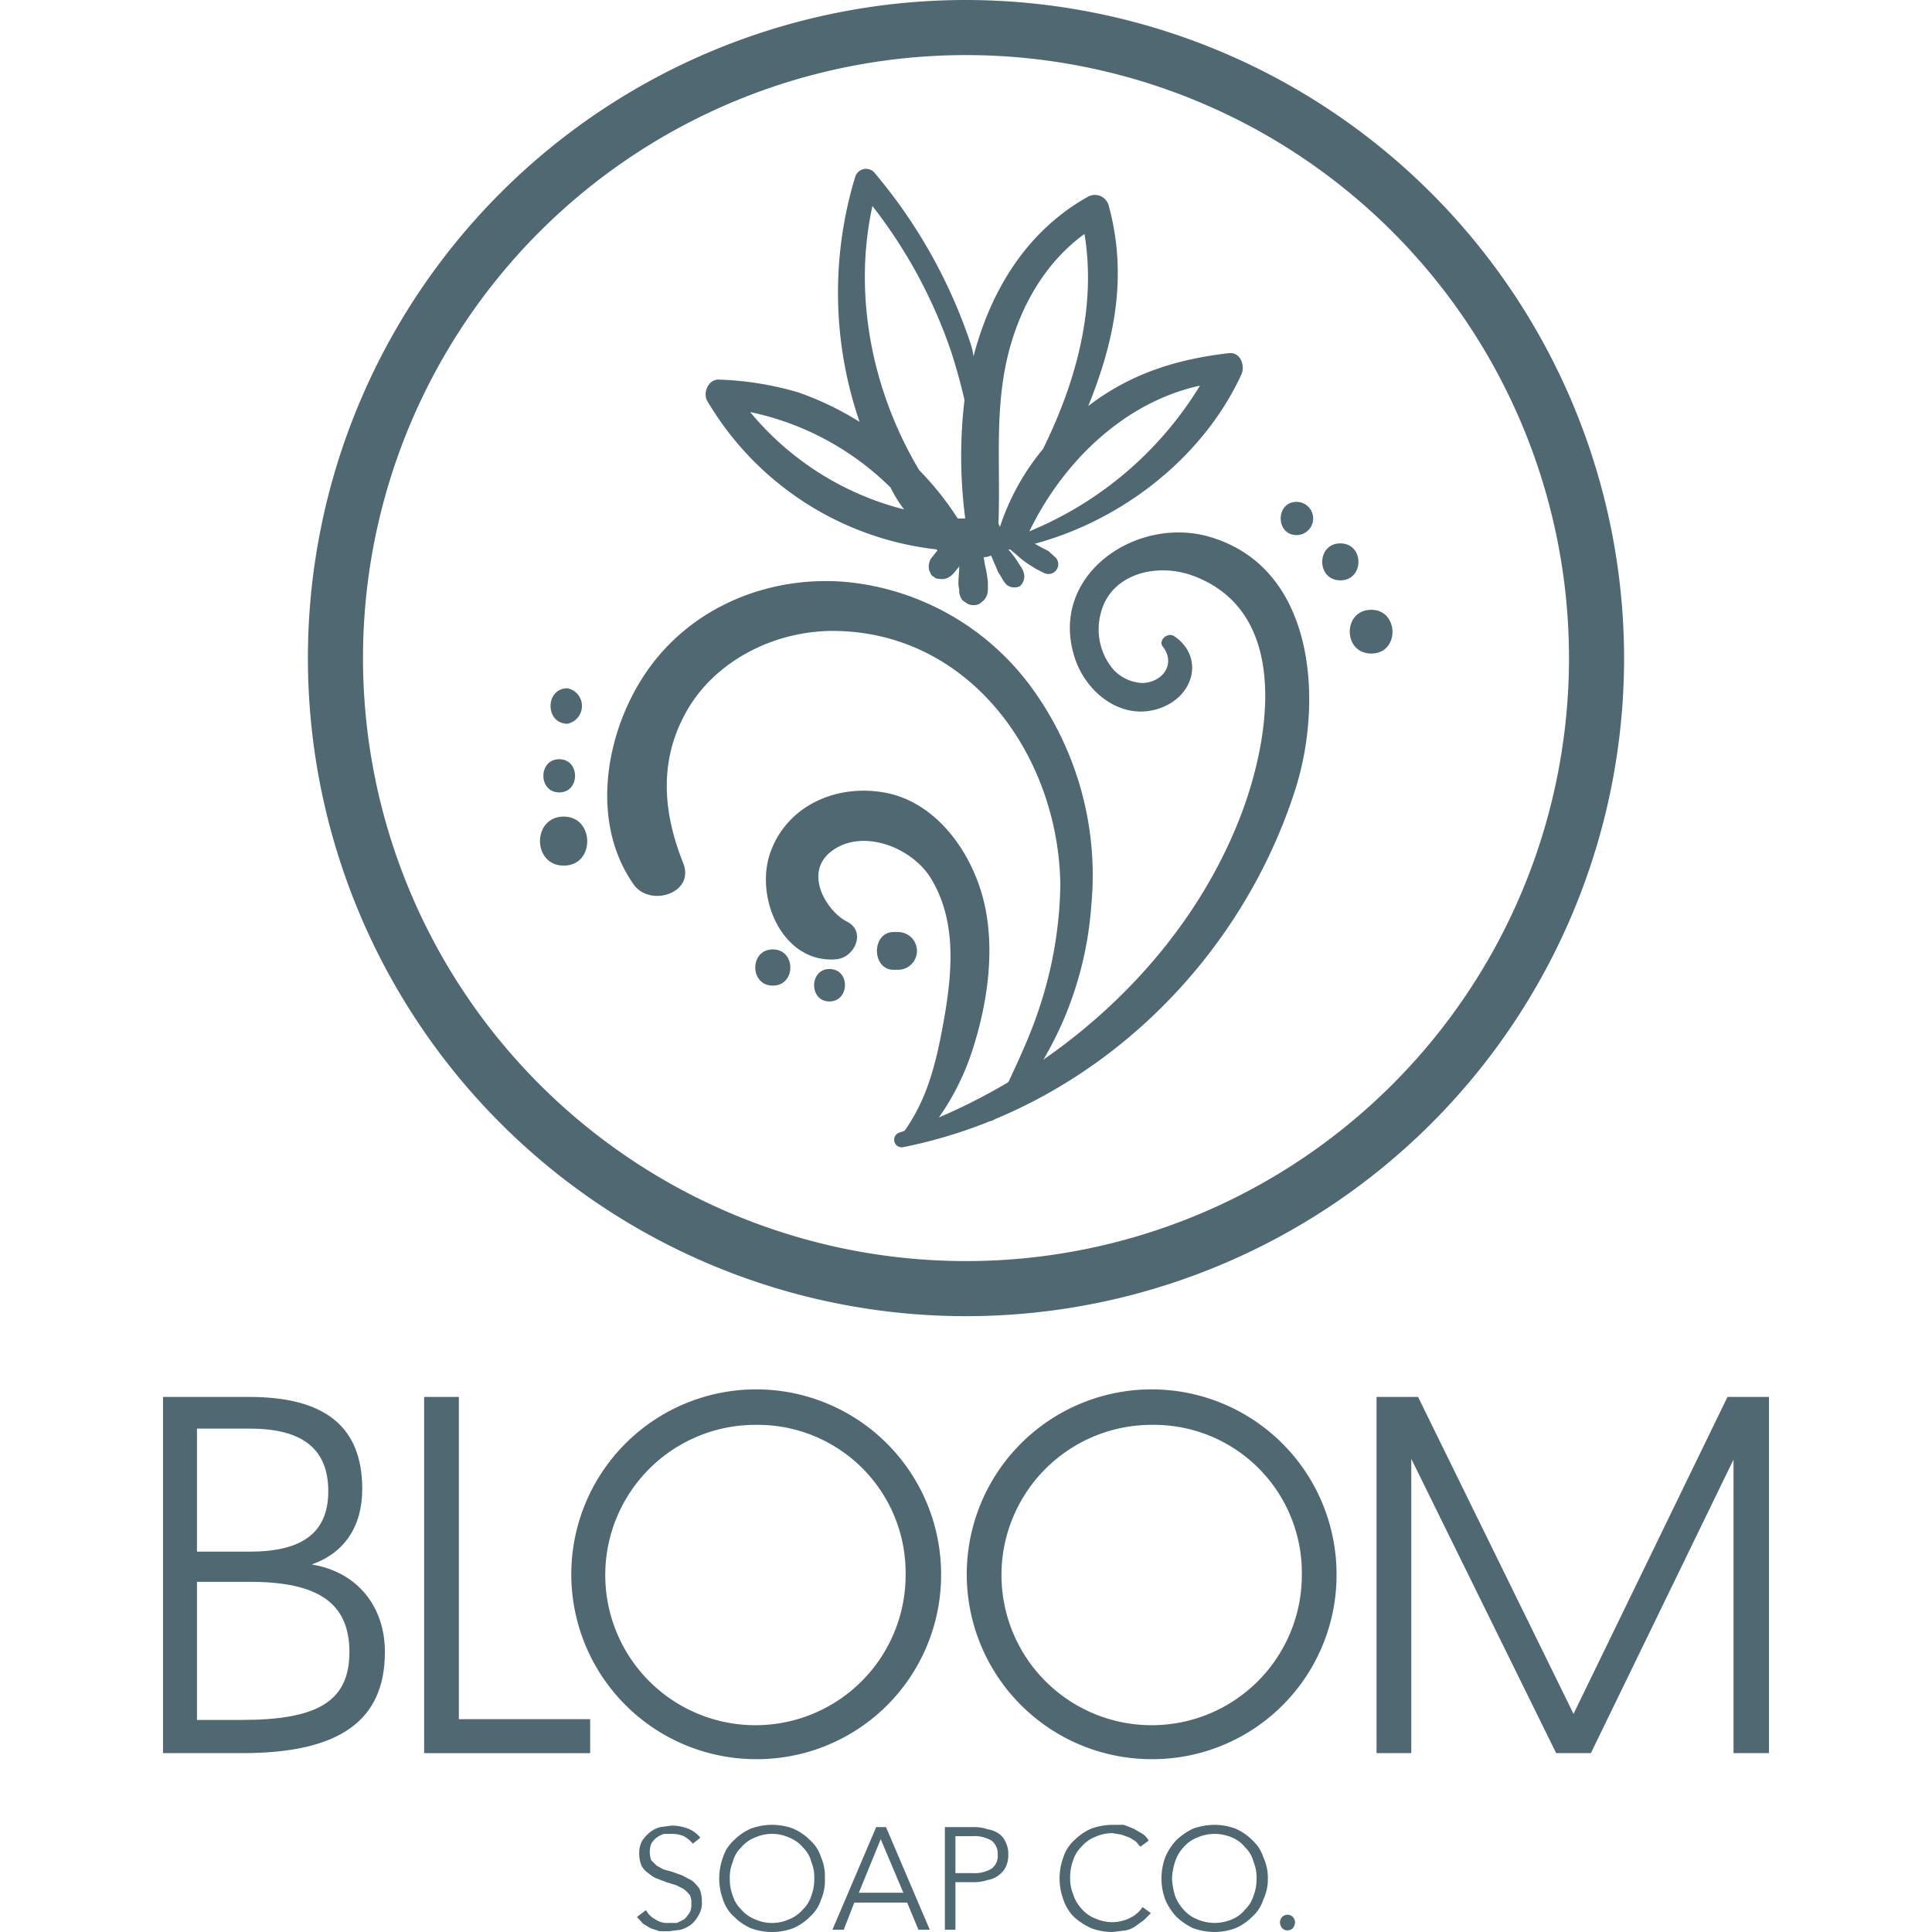 <svg id="Layer_1" data-name="Layer 1" xmlns="http://www.w3.org/2000/svg" width="256" height="256" viewBox="0 0 256 256"><title>logo-256</title><path d="M21.6,185.1H33c9.9,0,15,3.8,15,12.2,0,5-2.4,8.5-6.7,10,6.1,1,9.7,5.6,9.7,11.6,0,9.1-6,13.4-18.9,13.4H21.6Zm11.5,20.5c6.8,0,10.4-2.4,10.4-8s-3.4-8.3-10.4-8.3h-7v16.3ZM32,227.9c10,0,14.3-2.4,14.3-9s-4.3-9.3-13.2-9.3h-7v18.3Z" fill="#4f6872"/><path d="M56.2,185.1h4.6v42.7H78.2v4.5h-22Z" fill="#4f6872"/><path d="M100.2,233.1a24.5,24.5,0,1,1,24.5-24.5A24.4,24.4,0,0,1,100.2,233.1Zm0-44.3A19.9,19.9,0,1,0,120,208.6,19.6,19.6,0,0,0,100.2,188.8Z" fill="#4f6872"/><path d="M152.7,233.1a24.5,24.5,0,1,1,24.4-24.5A24.4,24.4,0,0,1,152.7,233.1Zm0-44.3a19.9,19.9,0,1,0,19.8,19.8A19.6,19.6,0,0,0,152.7,188.8Z" fill="#4f6872"/><path d="M182.4,185.1h5.5l20.6,42,20.4-42h5.5v47.2h-4.7V193.4l-18.9,38.9h-4.6l-19.2-39v39h-4.6Z" fill="#4f6872"/><path d="M129.9,117.8c-1.9-5.9-6.4-11.7-12.8-12.8s-12.8,1.8-15,7.9,1.7,14.9,8.8,14.2c2.4-.3,3.9-3.7,1.3-5s-5.9-6.5-1.9-9.4,10.4-.5,13,3.6c3.7,6,2.8,13.3,1.6,19.8s-2.6,10.6-5.8,14.8c-.6.7,2.9.3,4.4-1.6a33.1,33.1,0,0,0,5.3-10C131,132.6,132.1,124.6,129.9,117.8Z" fill="#4f6872"/><path d="M136.9,91.4A34.5,34.5,0,0,0,112,77.1c-9.8-.8-19.6,3-25.6,10.9s-8.5,20.5-2.5,29.1c2.1,3.2,8.3,1.3,6.6-2.8-2.7-6.8-3.2-13.6.5-20.1s11.3-10.5,19.1-10.6c18.3-.1,30.2,16.5,30.4,33.7a54.2,54.2,0,0,1-2.7,16c-1.6,5-4,9.5-6.1,14.3l-.4.9c-.1.3,2-1.2,2.8-2.1a47.9,47.9,0,0,0,6.8-11.2,47,47,0,0,0,3.7-15.2A42.2,42.2,0,0,0,136.9,91.4Z" fill="#4f6872"/><path d="M160.5,71.2c-9.7-3-21.4,4.8-18.2,15.6,1.3,4.6,5.9,8.6,10.9,7.2s6.5-6.9,2.4-9.7c-.9-.6-2.2.6-1.5,1.4,1.8,2.4-.2,4.8-2.8,4.8a5.6,5.6,0,0,1-3.7-1.7,8.2,8.2,0,0,1-1.8-7.3c1.2-5.5,7.5-7,12.3-5.2,13.2,4.9,10.1,22.2,6.1,32.3-7.7,19.5-25.4,34.8-45.1,41.5a1,1,0,0,0,.6,1.9c24.5-4.9,44.5-23.9,52-47.6C175.3,92.9,174.3,75.4,160.5,71.2Z" fill="#4f6872"/><path d="M171.8,66.5c-2.8,0-2.8,4.4,0,4.4A2.2,2.2,0,0,0,171.8,66.5Z" fill="#4f6872"/><path d="M177.6,72c-3.2,0-3.2,4.9,0,4.9S180.8,72,177.6,72Z" fill="#4f6872"/><path d="M181.7,80.8c-3.8,0-3.8,5.8,0,5.8S185.4,80.8,181.7,80.8Z" fill="#4f6872"/><path d="M75.2,91.2c-3,0-3,4.7,0,4.7A2.4,2.4,0,0,0,75.2,91.2Z" fill="#4f6872"/><path d="M74.1,100.6c-2.8,0-2.8,4.4,0,4.4S76.9,100.6,74.1,100.6Z" fill="#4f6872"/><path d="M74.7,108.2c-4.2,0-4.2,6.5,0,6.5S78.8,108.2,74.7,108.2Z" fill="#4f6872"/><path d="M119,123.5h-.4c-3.2-.2-3.2,5.2,0,5h.4A2.5,2.5,0,0,0,119,123.5Z" fill="#4f6872"/><path d="M109.9,128.4c-2.7,0-2.7,4.3,0,4.3S112.7,128.4,109.9,128.4Z" fill="#4f6872"/><path d="M102.4,125.8c-3.1,0-3.1,4.8,0,4.8S105.5,125.8,102.4,125.8Z" fill="#4f6872"/><path d="M162.8,46.8c-6.9.8-13,2.7-18.6,7,3.4-8.4,5.3-17.1,2.7-26.6a1.9,1.9,0,0,0-2.8-1.1c-8,4.5-12.8,12.3-15.1,21.1a10.5,10.5,0,0,0-.4-1.7,69,69,0,0,0-12.8-22.7,1.5,1.5,0,0,0-2.5.7,52.7,52.7,0,0,0,.6,32.4,40.3,40.3,0,0,0-8.1-3.9,41.9,41.9,0,0,0-10.5-1.7c-1.4-.1-2.2,1.7-1.6,2.8a40.5,40.5,0,0,0,30.4,19.7l1.2,1.5a2.2,2.2,0,0,0,3.7-1.1,1.9,1.9,0,0,0,2.9-.1c13.6-1.8,26.8-10.9,32.6-23.5C165,48.5,164.4,46.6,162.8,46.8Zm-29.1-.3c1.6-6.1,4.9-11.8,10-15.5,1.6,9.7-1.1,19.6-5.5,28.5a31.6,31.6,0,0,0-5.7,10.3c-.1-.1-.1-.3-.2-.4C132.6,61.7,131.7,54.1,133.7,46.5ZM127.8,53a63.4,63.4,0,0,0,.1,15.7h-1a39.8,39.8,0,0,0-5.1-6.4c-6.2-10.4-8.8-23.1-6.2-35a65.7,65.7,0,0,1,10.5,19.5C126.7,48.7,127.3,50.8,127.8,53ZM99.4,54.6a37.3,37.3,0,0,1,18.6,10,17.5,17.5,0,0,0,1.8,2.9A38.8,38.8,0,0,1,99.4,54.6Zm37,15.8c4.4-9.1,12.5-17.1,22.6-19.3A47.7,47.7,0,0,1,136.4,70.4Z" fill="#4f6872"/><path d="M129.2,71.6a1.2,1.2,0,0,0-1.4-1.5h-.3l-.8.5-.6.5a15.6,15.6,0,0,0-2.1,2.1l-.7.9a2.3,2.3,0,0,0-.2,1.4.3.3,0,0,0,.1.2c.1.3.2.6.5.7a1,1,0,0,0,.8.3,1.7,1.7,0,0,0,1.2-.2,2.7,2.7,0,0,0,.8-.7l.9-1.1,1-1.4a2.1,2.1,0,0,1,.4-.6l.2-.3a1.5,1.5,0,0,0,.2-.9v0Z" fill="#4f6872"/><path d="M130.9,77.1a18.5,18.5,0,0,0-.4-2.3l-.3-1.9a4.5,4.5,0,0,0-.3-1.1,2.3,2.3,0,0,0-.7-1,1.2,1.2,0,0,0-1,0,2.6,2.6,0,0,0-.7,1.1l-.3,1.3a12.1,12.1,0,0,1-.1,1.9c0,.7-.1,1.4-.1,2a3.4,3.4,0,0,0,.1,1,2,2,0,0,0,.5,1.5l.6.4a1.8,1.8,0,0,0,1.6,0l.5-.4a2,2,0,0,0,.6-1.4Z" fill="#4f6872"/><path d="M135.2,75l-.5-.8a13.4,13.4,0,0,0-1.1-1.4L133,72c-.2-.2-.3-.5-.6-.7a1.6,1.6,0,0,0-.8-.6l-.6-.5c-.2-.2-.6,0-.5.2s.1.6.1.9a2.8,2.8,0,0,0,.1.9,10.4,10.4,0,0,0,.4,1l.4.8c.2.6.5,1.1.7,1.7l.5.8a3.6,3.6,0,0,0,.7,1,1.7,1.7,0,0,0,1.7.2,1.7,1.7,0,0,0,.6-1.6A2.7,2.7,0,0,0,135.2,75Z" fill="#4f6872"/><path d="M139.9,73.9l-1-.9-.8-.4-1.8-1-3.8-1.7a.8.8,0,0,0-.9.2.6.6,0,0,0,.1.9l3.1,2.6a10.9,10.9,0,0,0,1.7,1.3l.8.5,1,.5a1.3,1.3,0,0,0,1.6-2Z" fill="#4f6872"/><path d="M91.8,244.3a4,4,0,0,0-1.2-1A3.8,3.8,0,0,0,89,243H88a3.1,3.1,0,0,0-1,.5,2.7,2.7,0,0,0-.7.8,3.1,3.1,0,0,0,0,2.2l.7.7.9.5,1.1.3,1.4.5,1.3.7a5.2,5.2,0,0,1,1,1.1,4.3,4.3,0,0,1,.3,1.7,2.9,2.9,0,0,1-.4,1.7,4.1,4.1,0,0,1-1,1.3,4.6,4.6,0,0,1-1.4.7l-1.6.2H87.4l-1.2-.4-1-.6-.8-.9,1.2-.9a2.8,2.8,0,0,0,1.2,1.2,2.7,2.7,0,0,0,1.8.5h1.1l1-.5a7.1,7.1,0,0,0,.7-.9,2,2,0,0,0,.2-1.1,2.2,2.2,0,0,0-.2-1.2,6,6,0,0,0-.8-.8l-1-.5-1.3-.4-1.3-.5a4.1,4.1,0,0,1-1.1-.7,2.8,2.8,0,0,1-.9-1,4.1,4.1,0,0,1-.3-1.6,3.3,3.3,0,0,1,.4-1.7,5.2,5.2,0,0,1,1-1.1,3.7,3.7,0,0,1,1.4-.7l1.5-.2a6,6,0,0,1,2.4.5,4,4,0,0,1,1.4,1.1Z" fill="#4f6872"/><path d="M109.3,248.9a6.4,6.4,0,0,1-.5,2.8,5.1,5.1,0,0,1-1.5,2.3,7.1,7.1,0,0,1-2.2,1.5,8.1,8.1,0,0,1-5.6,0,7.1,7.1,0,0,1-2.2-1.5,5.1,5.1,0,0,1-1.5-2.3,8.1,8.1,0,0,1,0-5.6,5.1,5.1,0,0,1,1.5-2.3,7.1,7.1,0,0,1,2.2-1.5,8.1,8.1,0,0,1,5.6,0,7.1,7.1,0,0,1,2.2,1.5,5.1,5.1,0,0,1,1.5,2.3A6.4,6.4,0,0,1,109.3,248.9Zm-1.4,0a5.4,5.4,0,0,0-.4-2.2,4,4,0,0,0-1.1-1.9,4.6,4.6,0,0,0-1.8-1.3,5.5,5.5,0,0,0-4.6,0,4.6,4.6,0,0,0-1.8,1.3,4,4,0,0,0-1.1,1.9,5.4,5.4,0,0,0-.4,2.2,6.2,6.2,0,0,0,.4,2.3,4.2,4.2,0,0,0,1.1,1.8,4.6,4.6,0,0,0,1.8,1.3,5.5,5.5,0,0,0,4.6,0,4.6,4.6,0,0,0,1.8-1.3,4.2,4.2,0,0,0,1.1-1.8A6.2,6.2,0,0,0,107.9,248.9Z" fill="#4f6872"/><path d="M111.8,255.7h-1.5l5.8-13.6h1.3l5.8,13.6h-1.5l-1.5-3.6h-7Zm2-4.9h5.9l-3-7.1Z" fill="#4f6872"/><path d="M125.2,242.1h3.9a5.2,5.2,0,0,1,1.8.3,3.4,3.4,0,0,1,1.5.6,2.7,2.7,0,0,1,.9,1.2,3.3,3.3,0,0,1,.3,1.5,3.5,3.5,0,0,1-.3,1.6,2.9,2.9,0,0,1-1,1.2,3,3,0,0,1-1.4.6,5.8,5.8,0,0,1-1.9.3h-2.4v6.3h-1.4Zm1.4,6.1h2.3a4.4,4.4,0,0,0,2.5-.6,2.1,2.1,0,0,0,.8-1.9,2.2,2.2,0,0,0-.8-1.8,4.4,4.4,0,0,0-2.5-.6h-2.3Z" fill="#4f6872"/><path d="M152.5,253.5l-.9.9-1.1.8a3.5,3.5,0,0,1-1.4.6l-1.7.2a8.2,8.2,0,0,1-2.8-.5,9.1,9.1,0,0,1-2.3-1.5,5.9,5.9,0,0,1-1.4-2.3,8.1,8.1,0,0,1,0-5.6,5.1,5.1,0,0,1,1.5-2.3,7.1,7.1,0,0,1,2.2-1.5,8.7,8.7,0,0,1,2.8-.5h1.5l1.3.5,1.2.7a2.4,2.4,0,0,1,.8.9l-1.1.8-.6-.7-.8-.5-1.1-.4-1.2-.2a5.6,5.6,0,0,0-2.3.5,4.6,4.6,0,0,0-1.8,1.3,4.2,4.2,0,0,0-1.1,1.8,6.2,6.2,0,0,0-.4,2.3,5.4,5.4,0,0,0,.4,2.2,5,5,0,0,0,1.1,1.9,4.6,4.6,0,0,0,1.8,1.3,5.9,5.9,0,0,0,2.3.5,5.4,5.4,0,0,0,2.2-.5,4.3,4.3,0,0,0,1.8-1.5Z" fill="#4f6872"/><path d="M168,248.9a6.4,6.4,0,0,1-.6,2.8,5.1,5.1,0,0,1-1.5,2.3,7.1,7.1,0,0,1-2.2,1.5,8.2,8.2,0,0,1-2.8.5,8.7,8.7,0,0,1-2.8-.5,8.6,8.6,0,0,1-2.2-1.5,7.6,7.6,0,0,1-1.5-2.3,8.1,8.1,0,0,1,0-5.6,7.6,7.6,0,0,1,1.5-2.3,8.6,8.6,0,0,1,2.2-1.5,8.7,8.7,0,0,1,2.8-.5,8.2,8.2,0,0,1,2.8.5,7.1,7.1,0,0,1,2.2,1.5,5.1,5.1,0,0,1,1.5,2.3A6.4,6.4,0,0,1,168,248.9Zm-1.5,0a5.4,5.4,0,0,0-.4-2.2,4,4,0,0,0-1.1-1.9,4.3,4.3,0,0,0-1.7-1.3,6,6,0,0,0-2.4-.5,5.9,5.9,0,0,0-2.3.5,4.6,4.6,0,0,0-1.8,1.3,5,5,0,0,0-1.1,1.9,7.8,7.8,0,0,0-.4,2.2,9.3,9.3,0,0,0,.4,2.3,5.4,5.4,0,0,0,1.1,1.8,4.6,4.6,0,0,0,1.8,1.3,5.9,5.9,0,0,0,2.3.5,6,6,0,0,0,2.4-.5A4.3,4.3,0,0,0,165,253a4.2,4.2,0,0,0,1.1-1.8A6.2,6.2,0,0,0,166.5,248.9Z" fill="#4f6872"/><path d="M171.6,254.7a1.3,1.3,0,0,1-.3.8,1,1,0,0,1-1.4,0,1.3,1.3,0,0,1-.3-.8,1.1,1.1,0,0,1,.3-.7,1,1,0,0,1,1.4,0A1.1,1.1,0,0,1,171.6,254.7Z" fill="#4f6872"/><path d="M215.2,87.2A87.2,87.2,0,1,1,128,0,87.3,87.3,0,0,1,215.2,87.2ZM128,7.3a79.9,79.9,0,1,0,79.9,79.9A79.9,79.9,0,0,0,128,7.3Z" fill="#4f6872"/></svg>